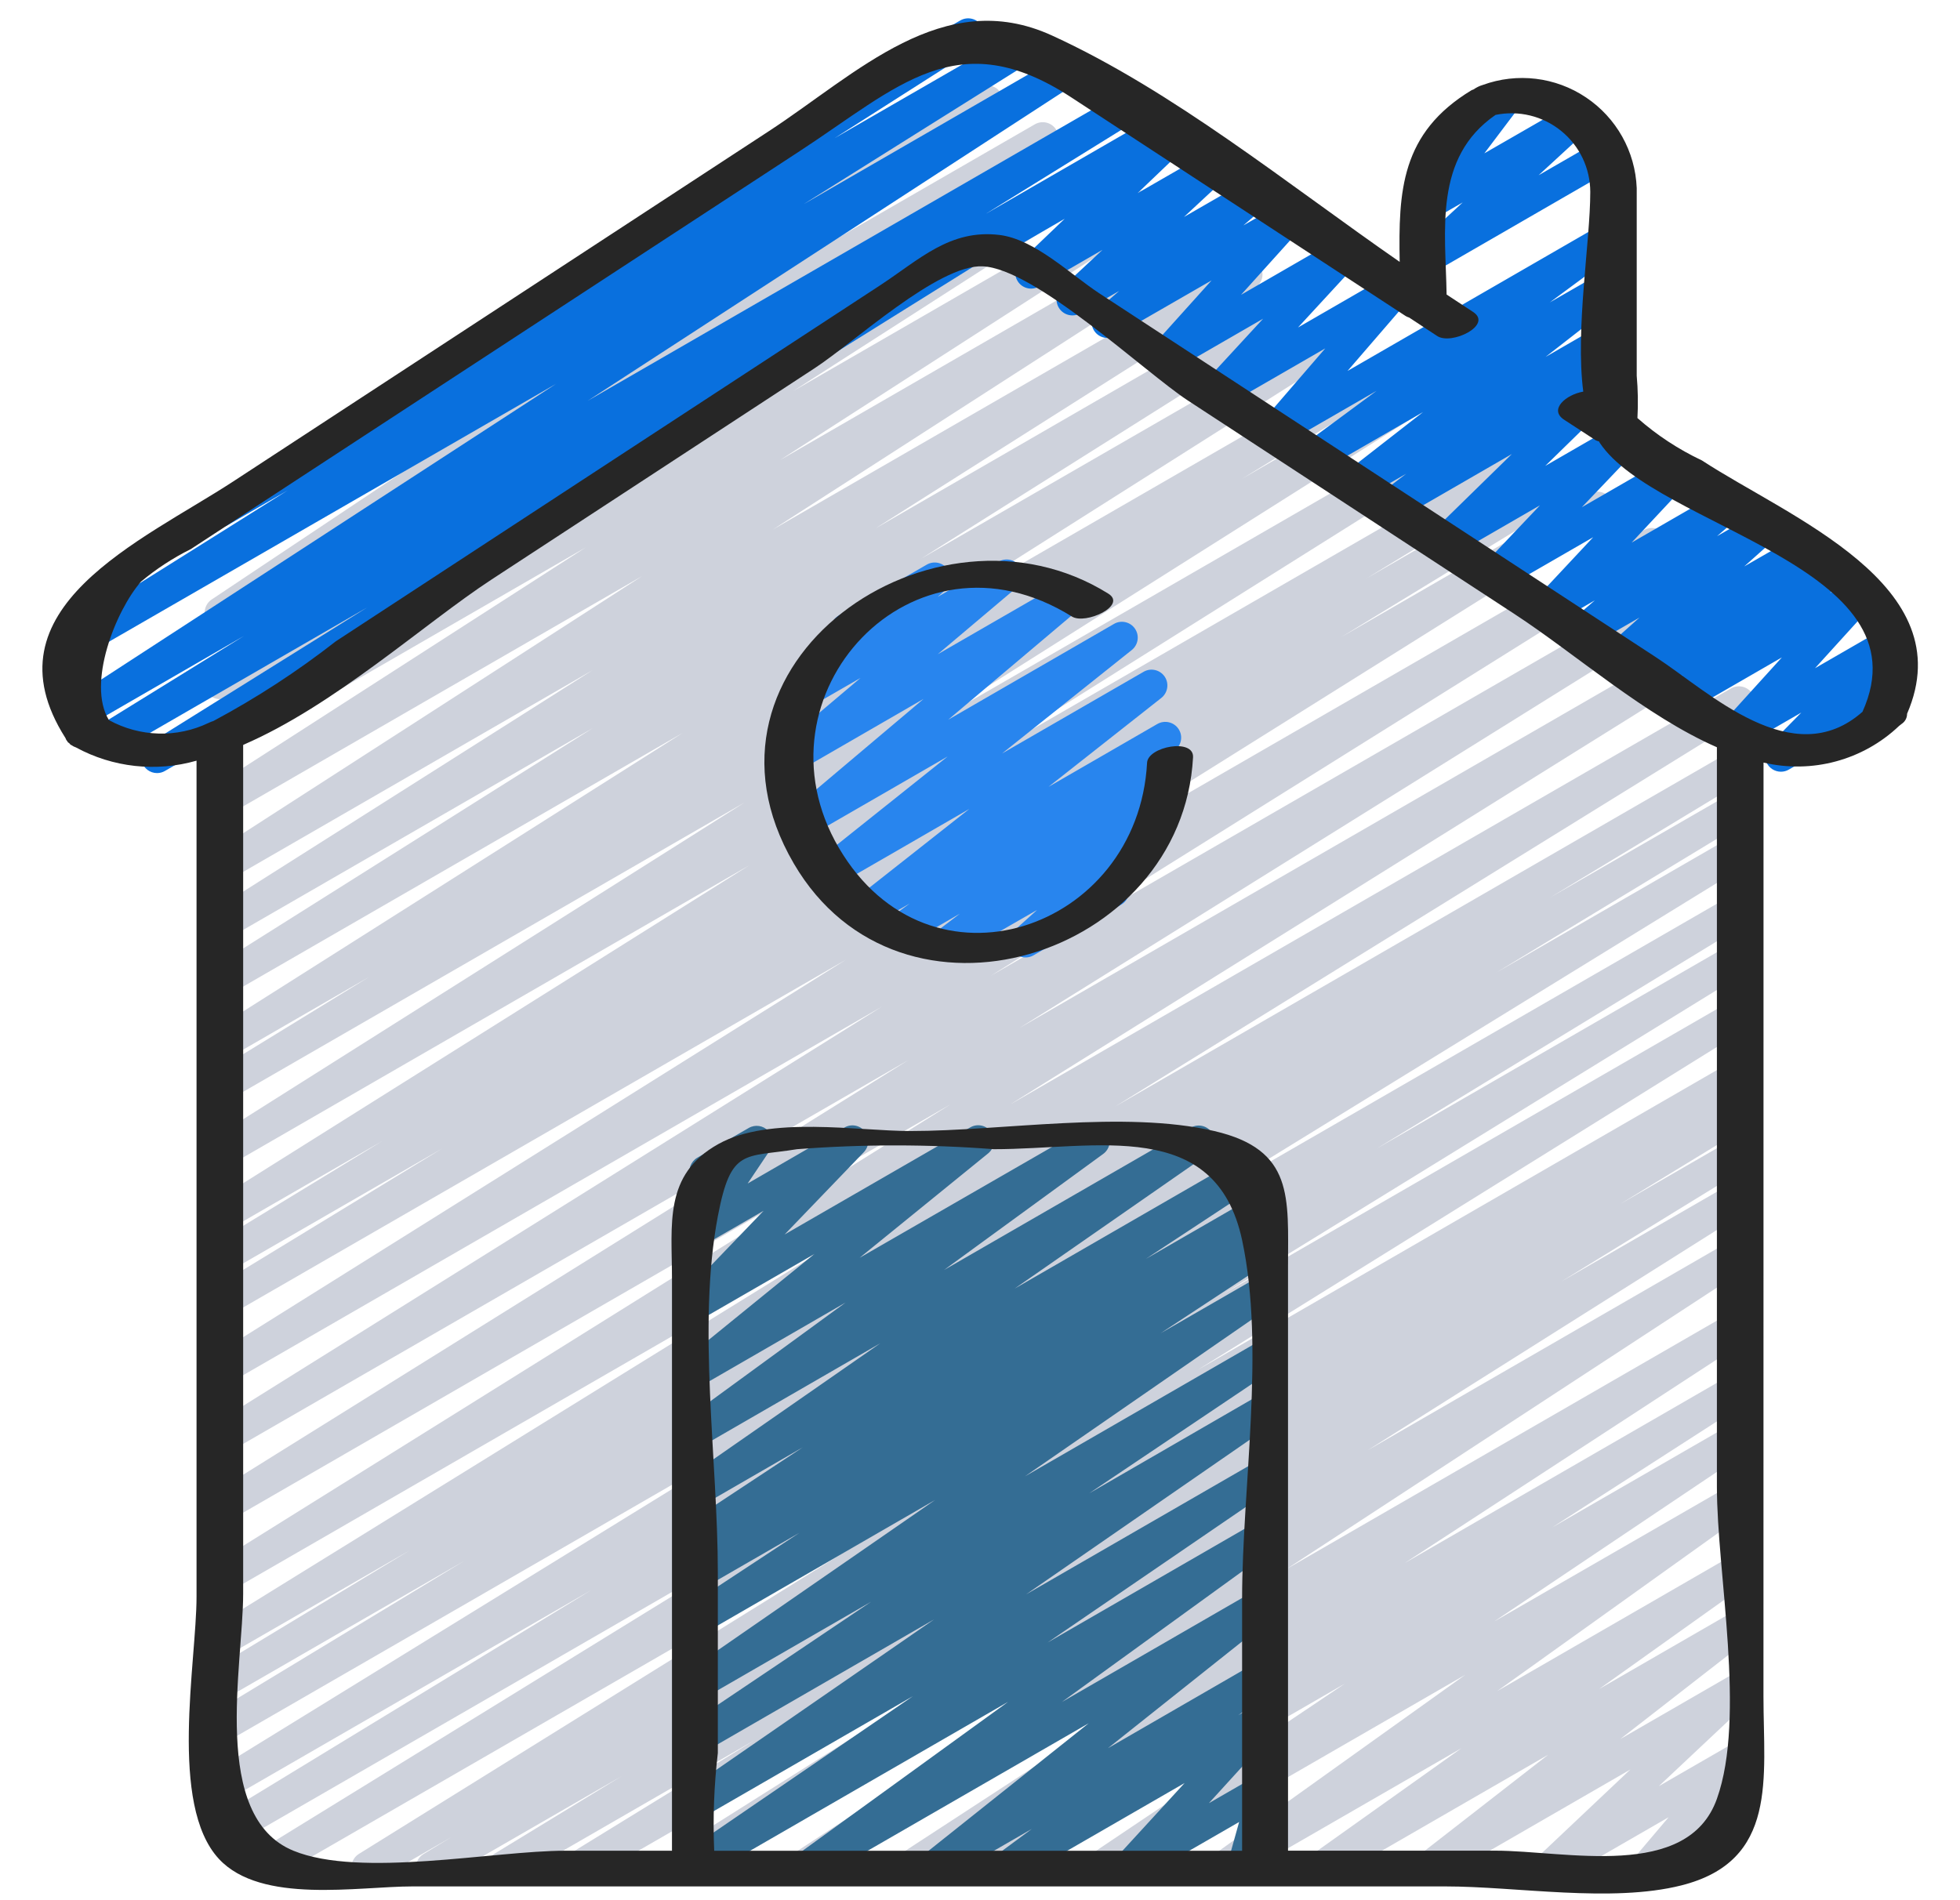 <svg width="33" height="32" viewBox="0 0 33 32" fill="none" xmlns="http://www.w3.org/2000/svg">
    <g clip-path="url(#clip0_1_1389)">
        <path d="M7.267 31.718C7.148 31.718 7.043 31.638 7.011 31.523C6.979 31.407 7.027 31.285 7.13 31.223L7.605 30.935L6.313 31.68C6.188 31.749 6.03 31.707 5.956 31.584C5.882 31.46 5.919 31.301 6.039 31.223L15.289 25.471L4.65 31.613C4.525 31.681 4.368 31.638 4.294 31.516C4.221 31.393 4.258 31.234 4.377 31.156L13.208 25.716L3.967 31.052C3.84 31.124 3.679 31.082 3.605 30.957C3.531 30.831 3.571 30.67 3.695 30.594L9.958 26.776L3.851 30.302C3.725 30.37 3.568 30.327 3.495 30.204C3.422 30.081 3.458 29.922 3.578 29.844L13.21 23.91L3.85 29.314C3.724 29.383 3.566 29.339 3.493 29.216C3.42 29.092 3.458 28.933 3.578 28.855L7.822 26.283L3.849 28.576C3.723 28.645 3.566 28.601 3.492 28.478C3.419 28.354 3.457 28.195 3.578 28.117L6.903 26.106L3.849 27.868C3.724 27.933 3.57 27.89 3.497 27.768C3.425 27.647 3.459 27.491 3.576 27.411L14.222 20.825L3.849 26.813C3.724 26.879 3.569 26.836 3.496 26.715C3.423 26.593 3.458 26.436 3.575 26.357L16.005 18.597L3.848 25.616C3.723 25.681 3.568 25.638 3.495 25.517C3.422 25.395 3.457 25.238 3.574 25.159L15.295 17.852L3.848 24.458C3.722 24.533 3.558 24.492 3.482 24.366C3.407 24.239 3.448 24.076 3.574 24L14.847 16.953L3.848 23.301C3.722 23.369 3.566 23.326 3.492 23.204C3.419 23.082 3.454 22.924 3.573 22.845L14.246 16.16L3.847 22.161C3.721 22.233 3.56 22.191 3.486 22.065C3.412 21.94 3.451 21.779 3.575 21.702L7.444 19.342L3.847 21.418C3.721 21.483 3.566 21.439 3.494 21.317C3.422 21.196 3.458 21.039 3.575 20.96L6.439 19.214L3.847 20.71C3.721 20.778 3.565 20.736 3.491 20.613C3.418 20.491 3.453 20.333 3.572 20.254L12.614 14.573L3.846 19.635C3.721 19.702 3.565 19.659 3.492 19.538C3.419 19.416 3.453 19.259 3.571 19.179L12.537 13.514L3.844 18.531C3.718 18.597 3.563 18.554 3.491 18.432C3.418 18.31 3.454 18.152 3.571 18.074L6.216 16.451L3.846 17.82C3.721 17.886 3.566 17.843 3.493 17.723C3.42 17.602 3.454 17.445 3.57 17.365L11.492 12.344L3.845 16.758C3.719 16.829 3.561 16.787 3.486 16.663C3.412 16.54 3.449 16.38 3.57 16.302L9.982 12.261L3.845 15.804C3.72 15.873 3.562 15.831 3.488 15.709C3.414 15.586 3.45 15.427 3.569 15.348L9.974 11.288L3.845 14.827C3.72 14.895 3.563 14.854 3.488 14.732C3.414 14.61 3.449 14.451 3.567 14.372L10.811 9.702L3.845 13.724C3.719 13.796 3.56 13.755 3.485 13.632C3.41 13.509 3.446 13.348 3.567 13.269L9.86 9.22L3.845 12.693C3.719 12.77 3.555 12.73 3.478 12.604C3.401 12.479 3.441 12.315 3.567 12.238L8.859 8.84L3.844 11.733C3.763 11.784 3.661 11.787 3.577 11.742C3.493 11.697 3.44 11.61 3.437 11.515C3.434 11.42 3.482 11.33 3.563 11.28L10.219 6.868L3.843 10.549C3.719 10.619 3.562 10.579 3.487 10.458C3.411 10.337 3.444 10.178 3.562 10.097L14.52 2.785C14.511 2.682 14.563 2.584 14.652 2.532L16.49 1.471C16.615 1.401 16.772 1.442 16.847 1.563C16.922 1.684 16.889 1.842 16.772 1.923L10.7 5.973L17.424 2.093C17.549 2.022 17.707 2.062 17.783 2.184C17.858 2.306 17.824 2.465 17.705 2.546L11.048 6.959L18.377 2.727C18.503 2.654 18.664 2.695 18.74 2.819C18.816 2.943 18.778 3.105 18.655 3.183L13.363 6.581L19.148 3.241C19.274 3.167 19.435 3.208 19.511 3.332C19.586 3.456 19.548 3.618 19.425 3.696L13.132 7.749L19.98 3.796C20.105 3.724 20.264 3.766 20.34 3.888C20.415 4.011 20.378 4.172 20.258 4.251L13.012 8.918L20.865 4.385C20.99 4.319 21.145 4.362 21.218 4.483C21.291 4.604 21.257 4.76 21.141 4.841L14.741 8.898L21.651 4.907C21.777 4.831 21.942 4.871 22.018 4.997C22.094 5.123 22.053 5.287 21.927 5.363L15.512 9.406L22.42 5.42C22.545 5.351 22.703 5.393 22.777 5.515C22.851 5.638 22.815 5.797 22.696 5.876L14.774 10.896L23.273 5.989C23.399 5.921 23.556 5.964 23.629 6.087C23.703 6.21 23.666 6.369 23.546 6.447L20.91 8.064L23.843 6.369C23.97 6.293 24.134 6.333 24.21 6.459C24.286 6.586 24.245 6.749 24.119 6.826L15.152 12.493L24.733 6.961C24.859 6.891 25.017 6.933 25.092 7.056C25.166 7.179 25.129 7.339 25.008 7.418L15.963 13.1L25.599 7.537C25.724 7.472 25.879 7.516 25.951 7.638C26.023 7.759 25.988 7.916 25.87 7.995L23.007 9.741L26.168 7.916C26.294 7.847 26.453 7.89 26.526 8.013C26.6 8.137 26.562 8.297 26.441 8.374L22.584 10.728L26.765 8.314C26.891 8.244 27.049 8.286 27.124 8.409C27.198 8.532 27.161 8.692 27.04 8.771L16.367 15.458L27.682 8.925C27.808 8.856 27.966 8.898 28.04 9.021C28.113 9.144 28.077 9.304 27.956 9.382L16.682 16.433L28.613 9.547C28.738 9.474 28.899 9.516 28.974 9.64C29.049 9.765 29.011 9.927 28.887 10.004L17.161 17.314L29.15 10.393C29.276 10.323 29.434 10.366 29.508 10.489C29.581 10.612 29.544 10.771 29.424 10.85L17.003 18.603L29.15 11.59C29.276 11.522 29.433 11.565 29.506 11.688C29.579 11.81 29.543 11.969 29.423 12.047L18.775 18.635L29.15 12.645C29.276 12.577 29.434 12.62 29.507 12.744C29.58 12.867 29.542 13.027 29.422 13.104L26.097 15.116L29.15 13.356C29.276 13.287 29.434 13.331 29.507 13.454C29.58 13.578 29.542 13.737 29.422 13.814L25.187 16.382L29.15 14.094C29.276 14.026 29.433 14.069 29.506 14.192C29.579 14.314 29.543 14.473 29.423 14.552L19.78 20.489L29.15 15.079C29.276 15.007 29.437 15.05 29.512 15.175C29.586 15.3 29.546 15.462 29.422 15.538L23.174 19.346L29.15 15.896C29.276 15.828 29.433 15.871 29.506 15.994C29.579 16.117 29.543 16.275 29.423 16.354L20.586 21.797L29.15 16.853C29.276 16.786 29.431 16.83 29.505 16.952C29.578 17.074 29.542 17.232 29.424 17.31L20.165 23.07L29.151 17.88C29.277 17.805 29.441 17.847 29.516 17.974C29.591 18.101 29.549 18.264 29.422 18.339L28.953 18.623L29.151 18.509C29.276 18.442 29.433 18.486 29.506 18.608C29.578 18.731 29.542 18.889 29.423 18.968L27.278 20.277L29.151 19.196C29.277 19.126 29.435 19.169 29.509 19.293C29.582 19.416 29.545 19.576 29.423 19.654L26.287 21.582L29.151 19.929C29.276 19.859 29.435 19.901 29.509 20.024C29.584 20.147 29.547 20.307 29.426 20.386L23.026 24.424L29.151 20.887C29.276 20.815 29.437 20.855 29.512 20.979C29.588 21.102 29.552 21.263 29.43 21.342L21.66 26.424L29.151 22.099C29.275 22.03 29.432 22.071 29.506 22.193C29.581 22.314 29.547 22.472 29.43 22.552L23.65 26.323L29.151 23.147C29.276 23.078 29.433 23.12 29.507 23.241C29.581 23.363 29.546 23.522 29.428 23.602L26.133 25.723L29.151 23.982C29.275 23.913 29.431 23.954 29.506 24.074C29.581 24.194 29.549 24.352 29.433 24.434L25.155 27.308L29.151 25.003C29.274 24.933 29.429 24.972 29.506 25.09C29.582 25.209 29.553 25.367 29.439 25.45L25.206 28.48L29.152 26.202C29.275 26.132 29.432 26.17 29.509 26.29C29.585 26.409 29.555 26.567 29.44 26.65L26.924 28.444L29.152 27.158C29.273 27.091 29.426 27.128 29.503 27.242C29.581 27.358 29.557 27.513 29.449 27.599L27.281 29.286L29.152 28.206C29.27 28.135 29.423 28.165 29.505 28.275C29.587 28.386 29.571 28.541 29.468 28.633L27.929 30.08L29.151 29.375C29.263 29.31 29.406 29.335 29.489 29.435C29.572 29.534 29.572 29.679 29.488 29.778L28.916 30.453L29.102 30.347C29.229 30.274 29.391 30.318 29.464 30.445C29.538 30.572 29.495 30.734 29.368 30.808L27.86 31.68C27.748 31.745 27.605 31.72 27.522 31.62C27.439 31.521 27.439 31.376 27.523 31.277L28.094 30.603L26.227 31.68C26.109 31.752 25.956 31.722 25.874 31.611C25.792 31.5 25.808 31.345 25.911 31.253L27.449 29.8L24.196 31.678C24.075 31.747 23.921 31.71 23.843 31.595C23.765 31.479 23.79 31.323 23.899 31.237L26.066 29.551L22.378 31.68C22.255 31.75 22.098 31.712 22.021 31.593C21.945 31.473 21.975 31.315 22.09 31.232L24.607 29.44L20.724 31.68C20.602 31.75 20.446 31.711 20.369 31.592C20.293 31.474 20.322 31.316 20.436 31.233L24.671 28.204L18.648 31.68C18.524 31.749 18.367 31.708 18.292 31.588C18.217 31.468 18.249 31.31 18.366 31.228L22.645 28.352L16.88 31.68C16.756 31.748 16.6 31.706 16.526 31.585C16.451 31.464 16.485 31.306 16.602 31.226L19.896 29.105L15.433 31.68C15.309 31.749 15.152 31.707 15.078 31.586C15.003 31.465 15.037 31.306 15.154 31.226L20.936 27.456L13.62 31.68C13.495 31.751 13.336 31.71 13.261 31.588C13.186 31.466 13.221 31.306 13.341 31.226L21.11 26.146L11.52 31.68C11.395 31.749 11.238 31.707 11.164 31.584C11.09 31.462 11.125 31.303 11.245 31.224L17.648 27.184L9.86 31.68C9.734 31.748 9.577 31.705 9.504 31.582C9.431 31.459 9.467 31.301 9.587 31.222L12.719 29.297L8.59 31.68C8.464 31.75 8.306 31.707 8.232 31.583C8.158 31.459 8.196 31.299 8.318 31.222L10.465 29.912L7.401 31.68C7.36 31.704 7.314 31.717 7.267 31.718Z" fill="#CED2DC"/>
        <path d="M23.982 4.636C23.872 4.636 23.774 4.569 23.734 4.466C23.694 4.364 23.72 4.248 23.801 4.173L24.627 3.409L24.116 3.703C24.006 3.766 23.867 3.743 23.783 3.648C23.7 3.554 23.694 3.413 23.77 3.312L24.374 2.512C24.247 2.533 24.123 2.461 24.079 2.339C24.035 2.218 24.085 2.083 24.197 2.018L25.224 1.425C25.334 1.361 25.473 1.384 25.557 1.479C25.641 1.574 25.647 1.715 25.57 1.816L24.992 2.582L26.42 1.76C26.538 1.692 26.688 1.723 26.769 1.832C26.849 1.942 26.835 2.094 26.735 2.187L25.905 2.951L26.897 2.379C26.98 2.327 27.084 2.324 27.17 2.371C27.255 2.419 27.308 2.51 27.306 2.608C27.305 2.706 27.25 2.795 27.163 2.841L24.116 4.601C24.075 4.624 24.029 4.636 23.982 4.636Z" fill="#0970DE"/>
        <path d="M29.985 12.996C29.878 12.996 29.781 12.932 29.739 12.833C29.698 12.734 29.72 12.62 29.794 12.543L30.328 12L29.348 12.566C29.234 12.631 29.089 12.604 29.007 12.502C28.924 12.4 28.929 12.253 29.017 12.156L30.001 11.071L28.44 11.972C28.321 12.041 28.169 12.007 28.09 11.894C28.011 11.781 28.03 11.627 28.135 11.538L28.335 11.369L27.901 11.62C27.78 11.687 27.629 11.652 27.551 11.539C27.473 11.426 27.493 11.272 27.599 11.184L27.628 11.159L27.398 11.292C27.28 11.36 27.129 11.328 27.049 11.217C26.969 11.106 26.985 10.953 27.087 10.862L27.604 10.4L26.77 10.88C26.651 10.948 26.5 10.915 26.421 10.803C26.341 10.692 26.359 10.538 26.462 10.448L26.852 10.11L26.183 10.496C26.068 10.562 25.922 10.535 25.84 10.431C25.758 10.327 25.764 10.179 25.855 10.083L26.824 9.047L25.306 9.923C25.192 9.99 25.046 9.962 24.964 9.858C24.881 9.753 24.888 9.605 24.98 9.509L25.928 8.51L24.45 9.364C24.334 9.431 24.186 9.401 24.104 9.294C24.023 9.187 24.034 9.036 24.13 8.942L25.455 7.646L23.527 8.76C23.405 8.829 23.251 8.792 23.173 8.676C23.096 8.559 23.121 8.403 23.232 8.317L23.676 7.978L22.961 8.39C22.84 8.459 22.686 8.423 22.608 8.307C22.531 8.192 22.555 8.036 22.664 7.949L23.96 6.939L22.25 7.926C22.128 7.996 21.972 7.959 21.895 7.841C21.817 7.723 21.846 7.565 21.959 7.481L23.178 6.581L21.593 7.496C21.48 7.561 21.337 7.535 21.254 7.435C21.171 7.335 21.173 7.19 21.257 7.091L22.313 5.867L20.607 6.852C20.493 6.917 20.348 6.89 20.266 6.787C20.183 6.684 20.189 6.537 20.278 6.44L21.267 5.367L19.71 6.266C19.597 6.331 19.452 6.304 19.37 6.203C19.287 6.101 19.291 5.954 19.378 5.857L20.399 4.722L18.778 5.656C18.66 5.724 18.508 5.691 18.429 5.58C18.349 5.468 18.367 5.314 18.47 5.224L18.843 4.9L18.193 5.274C18.075 5.344 17.923 5.314 17.841 5.203C17.76 5.093 17.775 4.939 17.877 4.847L18.563 4.207L17.5 4.821C17.383 4.893 17.23 4.864 17.148 4.755C17.065 4.645 17.079 4.491 17.18 4.398L17.926 3.684L16.713 4.387C16.586 4.459 16.424 4.415 16.351 4.288C16.277 4.161 16.32 3.999 16.447 3.925L19.584 2.111C19.701 2.04 19.853 2.069 19.936 2.178C20.018 2.288 20.005 2.442 19.904 2.535L19.153 3.253L20.305 2.589C20.423 2.518 20.575 2.549 20.657 2.659C20.738 2.769 20.723 2.923 20.621 3.015L19.934 3.654L21.001 3.039C21.12 2.971 21.271 3.004 21.351 3.116C21.43 3.228 21.412 3.382 21.308 3.472L20.935 3.796L21.585 3.422C21.699 3.357 21.843 3.384 21.926 3.485C22.008 3.587 22.005 3.734 21.917 3.831L20.895 4.965L22.514 4.03C22.628 3.965 22.773 3.992 22.855 4.095C22.937 4.197 22.932 4.345 22.843 4.442L21.854 5.515L23.411 4.616C23.523 4.551 23.666 4.577 23.75 4.677C23.832 4.777 23.831 4.922 23.746 5.021L22.688 6.247L27.019 3.747C27.141 3.677 27.297 3.714 27.375 3.832C27.452 3.95 27.424 4.108 27.311 4.193L26.093 5.093L27.02 4.56C27.142 4.491 27.296 4.527 27.373 4.643C27.451 4.759 27.427 4.915 27.318 5.001L26.022 6.011L27.022 5.434C27.144 5.367 27.297 5.404 27.374 5.52C27.451 5.635 27.426 5.791 27.317 5.877L26.873 6.215L27.023 6.129C27.139 6.061 27.287 6.091 27.368 6.198C27.45 6.305 27.439 6.456 27.343 6.55L26.017 7.846L27.256 7.131C27.371 7.064 27.517 7.092 27.599 7.197C27.681 7.301 27.674 7.45 27.583 7.546L26.633 8.542L28.111 7.689C28.226 7.623 28.371 7.65 28.453 7.754C28.536 7.857 28.53 8.005 28.44 8.102L27.471 9.138L28.988 8.262C29.107 8.192 29.259 8.225 29.339 8.337C29.419 8.45 29.4 8.605 29.296 8.694L28.909 9.03L29.575 8.646C29.693 8.578 29.844 8.61 29.924 8.72C30.004 8.831 29.988 8.985 29.886 9.076L29.367 9.539L30.202 9.059C30.323 8.989 30.477 9.024 30.556 9.138C30.635 9.253 30.613 9.409 30.505 9.497L30.477 9.519L30.705 9.388C30.824 9.321 30.975 9.355 31.054 9.468C31.133 9.58 31.113 9.734 31.009 9.823L30.809 9.991L31.213 9.758C31.327 9.693 31.471 9.72 31.554 9.822C31.636 9.924 31.632 10.071 31.544 10.168L30.559 11.253L31.751 10.565C31.866 10.5 32.012 10.529 32.093 10.633C32.175 10.738 32.167 10.887 32.074 10.982L31.541 11.526L31.727 11.419C31.853 11.353 32.01 11.398 32.081 11.522C32.153 11.646 32.114 11.804 31.993 11.88L30.118 12.96C30.078 12.984 30.032 12.996 29.985 12.996Z" fill="#0970DE"/>
        <path d="M2.644 13.019C2.525 13.019 2.42 12.94 2.388 12.826C2.355 12.712 2.402 12.589 2.503 12.526L6.185 10.228L1.879 12.715C1.752 12.79 1.589 12.749 1.513 12.623C1.437 12.497 1.478 12.333 1.605 12.257L4.107 10.71L1.44 12.251C1.315 12.324 1.155 12.284 1.079 12.16C1.003 12.037 1.04 11.876 1.161 11.797L9.364 6.463L1.226 11.158C1.1 11.23 0.939 11.189 0.864 11.064C0.789 10.94 0.828 10.778 0.951 10.701L4.841 8.26L3.828 8.847C3.702 8.919 3.543 8.877 3.468 8.754C3.393 8.63 3.43 8.469 3.552 8.391L13.353 2.14C13.348 2.039 13.399 1.945 13.486 1.894L16.162 0.348C16.288 0.271 16.452 0.311 16.529 0.437C16.605 0.563 16.565 0.727 16.439 0.804L14.053 2.326L17.146 0.542C17.271 0.471 17.43 0.514 17.505 0.637C17.579 0.76 17.542 0.92 17.421 0.998L13.535 3.436L17.821 0.96C17.946 0.883 18.111 0.922 18.188 1.048C18.265 1.174 18.226 1.338 18.1 1.415L9.896 6.749L18.806 1.606C18.931 1.537 19.089 1.579 19.163 1.702C19.237 1.825 19.2 1.985 19.08 2.063L16.589 3.606L19.391 1.988C19.516 1.92 19.673 1.963 19.746 2.085C19.82 2.207 19.784 2.366 19.665 2.445L7.269 10.181C7.291 10.293 7.24 10.407 7.141 10.464L2.777 12.983C2.737 13.007 2.691 13.019 2.644 13.019Z" fill="#0970DE"/>
        <path d="M13.559 31.73C13.444 31.73 13.341 31.656 13.306 31.546C13.27 31.436 13.309 31.315 13.403 31.247L16.973 28.66L11.849 31.618C11.726 31.686 11.569 31.646 11.494 31.527C11.419 31.407 11.45 31.249 11.566 31.167L15.37 28.565L11.85 30.597C11.726 30.667 11.569 30.628 11.493 30.508C11.417 30.388 11.449 30.229 11.565 30.147L15.729 27.27L11.85 29.51C11.725 29.583 11.566 29.543 11.49 29.421C11.414 29.299 11.448 29.138 11.568 29.058L14.667 26.974L11.849 28.601C11.726 28.671 11.569 28.631 11.493 28.511C11.417 28.391 11.448 28.233 11.565 28.151L15.745 25.26L11.851 27.509C11.727 27.577 11.571 27.536 11.497 27.415C11.423 27.294 11.456 27.137 11.572 27.056L13.46 25.813L11.85 26.742C11.725 26.816 11.563 26.775 11.488 26.651C11.412 26.527 11.45 26.365 11.573 26.287L11.818 26.127C11.691 26.178 11.546 26.125 11.482 26.004C11.418 25.883 11.457 25.733 11.57 25.658L13.517 24.373L11.849 25.337C11.725 25.405 11.569 25.366 11.494 25.247C11.418 25.127 11.448 24.969 11.563 24.887L14.822 22.621L11.849 24.338C11.726 24.409 11.569 24.372 11.491 24.253C11.413 24.134 11.443 23.974 11.558 23.891L14.236 21.936L11.849 23.315C11.729 23.382 11.577 23.347 11.499 23.233C11.421 23.12 11.442 22.966 11.547 22.877L13.712 21.117L11.849 22.192C11.734 22.258 11.588 22.23 11.507 22.125C11.425 22.021 11.432 21.873 11.524 21.777L12.857 20.39L11.848 20.972C11.741 21.034 11.605 21.013 11.52 20.922C11.435 20.832 11.425 20.694 11.494 20.591L11.899 19.992C11.775 20.004 11.659 19.927 11.621 19.808C11.582 19.689 11.632 19.56 11.739 19.497L12.607 18.995C12.715 18.933 12.851 18.954 12.935 19.044C13.02 19.135 13.031 19.273 12.961 19.375L12.588 19.931L14.22 18.987C14.334 18.921 14.48 18.95 14.562 19.054C14.643 19.158 14.636 19.306 14.545 19.402L13.211 20.789L16.337 18.985C16.457 18.916 16.61 18.951 16.689 19.065C16.767 19.179 16.745 19.334 16.639 19.422L14.473 21.182L18.283 18.987C18.406 18.915 18.563 18.952 18.641 19.072C18.718 19.191 18.689 19.35 18.574 19.433L15.895 21.387L20.055 18.987C20.178 18.92 20.332 18.96 20.407 19.078C20.483 19.196 20.453 19.353 20.34 19.436L17.083 21.701L20.963 19.461C21.088 19.389 21.248 19.429 21.324 19.552C21.4 19.674 21.364 19.835 21.244 19.915L19.293 21.2L21.151 20.128C21.277 20.054 21.438 20.095 21.514 20.219C21.59 20.343 21.552 20.505 21.428 20.583L21.188 20.738C21.315 20.687 21.46 20.741 21.523 20.863C21.586 20.985 21.546 21.134 21.431 21.209L19.54 22.453L21.151 21.524C21.275 21.456 21.429 21.496 21.504 21.615C21.579 21.734 21.55 21.891 21.436 21.973L17.256 24.863L21.154 22.613C21.279 22.541 21.438 22.581 21.514 22.703C21.59 22.825 21.556 22.985 21.436 23.066L18.336 25.15L21.155 23.52C21.279 23.451 21.435 23.49 21.511 23.61C21.587 23.729 21.556 23.887 21.441 23.97L17.276 26.85L21.157 24.61C21.281 24.539 21.439 24.578 21.515 24.699C21.591 24.82 21.559 24.979 21.441 25.06L17.638 27.661L21.158 25.629C21.281 25.558 21.438 25.596 21.515 25.715C21.592 25.834 21.562 25.992 21.448 26.076L17.878 28.663L21.16 26.768C21.281 26.696 21.438 26.731 21.517 26.847C21.596 26.964 21.571 27.122 21.459 27.209L18.655 29.44L21.161 27.992C21.284 27.923 21.439 27.96 21.516 28.078C21.593 28.195 21.566 28.353 21.454 28.437L20.848 28.886L21.162 28.704C21.276 28.638 21.422 28.665 21.504 28.768C21.587 28.87 21.582 29.018 21.493 29.115L20.354 30.366L21.164 29.899C21.258 29.844 21.375 29.852 21.461 29.919C21.547 29.985 21.584 30.097 21.554 30.202L21.337 30.971C21.45 30.987 21.54 31.073 21.562 31.185C21.583 31.297 21.531 31.41 21.432 31.467L21.059 31.68C20.965 31.735 20.847 31.727 20.761 31.66C20.676 31.593 20.639 31.481 20.669 31.377L20.863 30.683L19.135 31.68C19.021 31.746 18.877 31.719 18.795 31.617C18.712 31.515 18.716 31.368 18.805 31.27L19.945 30.027L17.061 31.691C16.939 31.761 16.784 31.723 16.706 31.606C16.629 31.488 16.657 31.331 16.769 31.246L17.372 30.8L15.825 31.693C15.704 31.762 15.55 31.727 15.472 31.612C15.394 31.497 15.417 31.341 15.526 31.254L18.331 29.02L13.691 31.697C13.651 31.72 13.605 31.731 13.559 31.73Z" fill="#346D94"/>
        <path d="M15.937 16.16C15.823 16.16 15.721 16.087 15.684 15.978C15.648 15.869 15.685 15.749 15.777 15.68L16.161 15.387L15.303 15.883C15.18 15.953 15.024 15.915 14.947 15.796C14.87 15.678 14.899 15.52 15.013 15.436L15.318 15.215L14.717 15.562C14.596 15.631 14.441 15.596 14.363 15.48C14.285 15.364 14.309 15.208 14.419 15.121L16.32 13.623L14.074 14.92C13.953 14.99 13.798 14.955 13.72 14.84C13.641 14.724 13.665 14.567 13.774 14.48L15.956 12.739L13.633 14.08C13.514 14.147 13.363 14.113 13.285 14.001C13.206 13.889 13.225 13.736 13.328 13.646L15.55 11.77L13.46 12.978C13.341 13.045 13.19 13.011 13.111 12.899C13.033 12.787 13.052 12.634 13.155 12.544L14.488 11.417L13.688 11.878C13.57 11.946 13.419 11.913 13.339 11.802C13.26 11.691 13.277 11.538 13.379 11.447L14.104 10.813C14.072 10.791 14.045 10.762 14.025 10.728C13.952 10.601 13.996 10.438 14.123 10.364L15.605 9.508C15.724 9.44 15.875 9.473 15.954 9.585C16.034 9.696 16.017 9.849 15.914 9.94L15.786 10.052L16.816 9.457C16.936 9.389 17.088 9.423 17.167 9.535C17.246 9.648 17.226 9.803 17.121 9.892L15.788 11.018L17.882 9.81C18.001 9.743 18.152 9.777 18.231 9.889C18.309 10.001 18.29 10.154 18.187 10.244L15.965 12.12L18.756 10.507C18.876 10.437 19.03 10.472 19.109 10.587C19.188 10.702 19.165 10.858 19.056 10.946L16.873 12.688L19.257 11.312C19.378 11.243 19.531 11.28 19.609 11.394C19.687 11.509 19.663 11.664 19.555 11.752L17.653 13.251L19.488 12.191C19.611 12.122 19.767 12.16 19.844 12.278C19.921 12.396 19.892 12.554 19.778 12.638L19.478 12.855L19.505 12.841C19.627 12.773 19.78 12.81 19.857 12.926C19.934 13.042 19.909 13.197 19.8 13.283L19.403 13.586C19.523 13.535 19.662 13.578 19.732 13.688C19.802 13.798 19.783 13.943 19.686 14.03L18.867 14.768C18.953 14.814 19.008 14.902 19.01 14.999C19.012 15.096 18.961 15.187 18.877 15.235L17.394 16.092C17.277 16.155 17.131 16.123 17.052 16.015C16.973 15.907 16.986 15.758 17.082 15.665L17.461 15.324L16.069 16.124C16.029 16.147 15.984 16.16 15.937 16.16Z" fill="#2885EE"/>
        <path d="M29.692 12.842C30.508 13.034 31.366 12.803 31.974 12.225C31.983 12.218 31.992 12.211 32.001 12.204C32.009 12.196 32.018 12.191 32.027 12.184C32.079 12.146 32.11 12.085 32.109 12.02C33.049 9.847 30.121 8.714 28.655 7.754C28.261 7.568 27.895 7.328 27.569 7.04C27.582 6.803 27.578 6.564 27.557 6.327V3.167C27.533 2.551 27.215 1.983 26.702 1.64C26.189 1.296 25.544 1.219 24.964 1.431C24.909 1.447 24.857 1.473 24.81 1.506C24.799 1.51 24.789 1.514 24.778 1.518C23.582 2.24 23.545 3.225 23.566 4.41C21.676 3.1 19.75 1.53 17.71 0.597C15.878 -0.24 14.424 1.242 12.948 2.207L3.928 8.107C2.397 9.108 -0.29 10.24 1.101 12.427C1.108 12.448 1.119 12.468 1.135 12.485L1.139 12.494C1.146 12.505 1.159 12.509 1.168 12.518C1.176 12.527 1.181 12.537 1.195 12.545L1.206 12.55C1.228 12.566 1.252 12.578 1.277 12.586C1.899 12.925 2.629 13.005 3.309 12.81V26.89C3.309 27.985 2.837 30.392 3.687 31.306C4.398 32.071 6.027 31.768 6.947 31.768H24.334C25.537 31.768 27.127 32.048 28.308 31.751C29.942 31.339 29.691 29.938 29.691 28.573L29.692 12.842ZM1.833 12.126C1.46 11.51 1.949 10.28 2.374 9.795C2.631 9.58 2.913 9.396 3.213 9.247L6.143 7.331L13.46 2.548C15.126 1.46 16.12 0.386 18.034 1.638L23.668 5.323C23.686 5.333 23.706 5.342 23.726 5.348L24.197 5.658C24.437 5.818 25.139 5.475 24.803 5.254L24.356 4.96C24.34 3.89 24.132 2.657 25.18 1.935C25.57 1.855 25.976 1.953 26.285 2.205C26.595 2.456 26.774 2.833 26.775 3.231C26.775 4.075 26.521 5.539 26.657 6.595C26.37 6.644 26.071 6.895 26.334 7.068C26.512 7.183 26.69 7.299 26.867 7.415C26.885 7.423 26.902 7.429 26.921 7.433C26.926 7.441 26.929 7.45 26.935 7.458C27.884 8.883 32.465 9.538 31.358 11.987C30.184 13.024 28.776 11.653 27.885 11.071L23.129 7.961L18.506 4.938C18.02 4.618 17.423 4.031 16.83 3.957C15.993 3.855 15.478 4.373 14.815 4.807L10.352 7.726L5.654 10.8C5.007 11.306 4.317 11.755 3.593 12.142C3.567 12.15 3.541 12.16 3.516 12.172C2.981 12.43 2.354 12.413 1.833 12.126ZM12.086 29.522V26.482C12.086 24.598 11.735 22.336 12.086 20.483C12.307 19.322 12.53 19.498 13.419 19.353C14.522 19.268 15.63 19.268 16.733 19.353C18.458 19.353 20.466 18.804 20.913 20.884C21.305 22.713 20.913 25.057 20.913 26.926V31.168H12.025C12.001 30.618 12.022 30.068 12.086 29.522ZM28.907 30.293C28.415 31.674 26.359 31.166 25.177 31.166H21.686V21.328C21.686 20.167 21.79 19.36 20.444 19.047C18.926 18.694 16.874 19.047 15.327 19.047C14.439 19.047 12.956 18.787 12.097 19.265C11.17 19.78 11.314 20.621 11.314 21.535V31.167H9.513C8.31 31.167 6.067 31.629 4.94 31.167C3.54 30.593 4.094 28.037 4.094 26.838V12.544C5.632 11.882 7.153 10.494 8.274 9.761L13.723 6.196C14.38 5.766 15.797 4.453 16.544 4.485C17.43 4.523 19.285 6.277 19.999 6.744L25.497 10.339C26.528 11.013 27.704 12.058 28.907 12.584V25.039C28.907 26.494 29.399 28.915 28.907 30.293Z" fill="#262626"/>
        <path d="M19.313 12.845C19.161 15.667 15.646 16.875 14.123 14.277C12.616 11.705 15.366 8.708 18.048 10.383C18.274 10.524 18.983 10.198 18.66 9.997C15.737 8.171 11.396 11.17 13.365 14.542C15.161 17.62 19.906 16.124 20.087 12.753C20.105 12.427 19.327 12.571 19.313 12.845Z" fill="#262626"/>
    </g>
    <defs>
        <clipPath id="clip0_1_1389">
            <rect width="32" height="32" fill="white" transform="translate(0.5)"/>
        </clipPath>
    </defs>
</svg>
